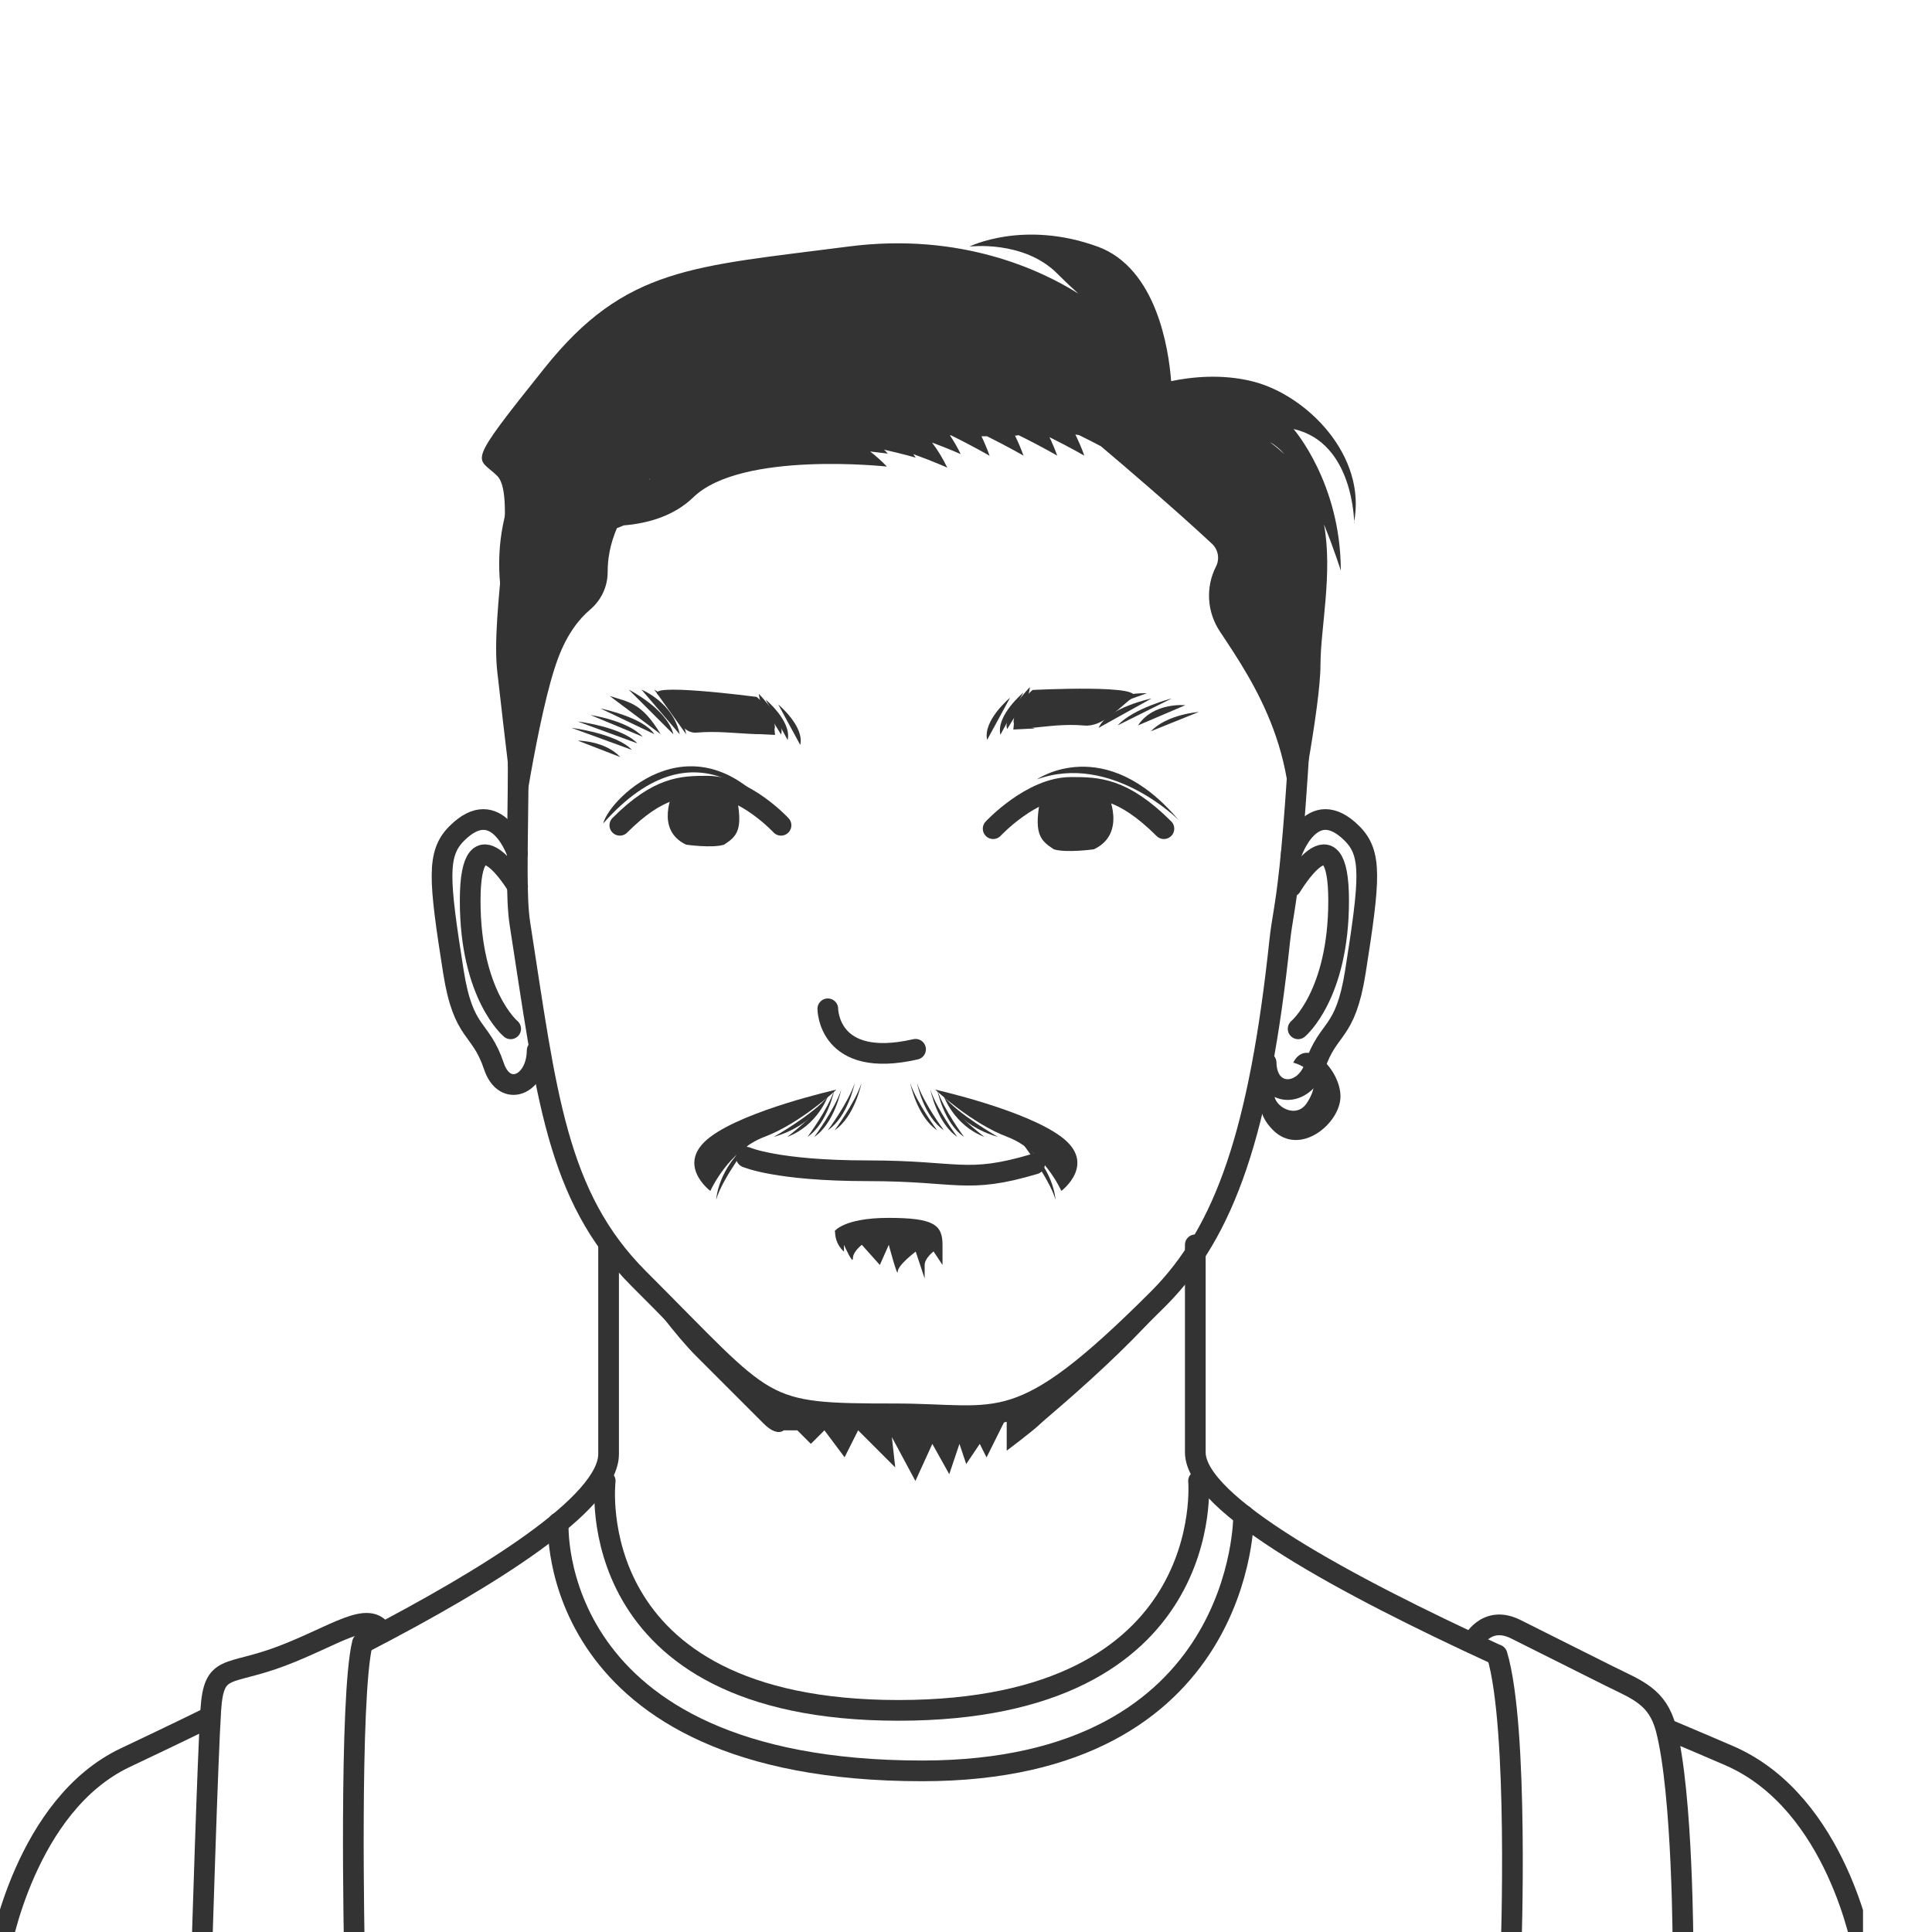 <svg width="140" height="140" viewBox="0 0 140 140" fill="none" xmlns="http://www.w3.org/2000/svg">
<g clip-path="url(#clip0_425_7135)">
<path d="M92.73 68.215C91.268 81.904 88.814 89.233 83.927 94.12C73.731 104.316 72.582 102.453 64.873 102.453C54.899 102.453 55.87 102.23 46.287 92.658C40.296 86.667 39.593 79.237 37.674 66.921C37.105 63.273 38.109 53.645 36.994 42.311C35.878 30.976 47.927 22.665 64.482 23.2C77.669 23.624 95.229 31.902 94.682 43.772C93.7 65.281 93.075 64.98 92.73 68.215Z" stroke="#333333" stroke-width="1.5" stroke-linecap="round" stroke-linejoin="round"/>
<path d="M44.915 59.803C47.748 56.97 49.477 56.97 51.273 56.97C53.973 56.97 56.595 59.803 56.595 59.803" stroke="#333333" stroke-width="1.5" stroke-linecap="round" stroke-linejoin="round"/>
<path d="M48.797 57.36C48.797 57.36 47.413 60.127 49.723 61.209C49.723 61.209 51.619 61.477 52.467 61.209C53.426 60.584 53.884 60.127 53.337 57.528C53.337 57.528 52.032 56.434 48.797 57.36Z" fill="#333333"/>
<path d="M54.832 50.499C54.832 50.499 56.048 51.503 56.149 52.619C56.249 53.734 53.148 52.842 50.492 53.087C49.176 53.21 48.618 51.012 47.77 50.41C46.331 49.384 54.821 50.499 54.821 50.499H54.832Z" fill="#333333"/>
<path d="M55.479 50.689C55.479 50.689 57.387 52.273 57.075 53.623L55.479 50.689Z" fill="#333333"/>
<path d="M45.561 49.975C45.561 49.975 48.328 51.358 48.797 53.21L45.561 49.975Z" fill="#333333"/>
<path d="M44.178 50.432C45.561 50.89 46.487 50.89 47.871 53.199L44.178 50.432Z" fill="#333333"/>
<path d="M43.509 51.336C43.509 51.336 46.621 51.972 47.413 53.199L43.509 51.336Z" fill="#333333"/>
<path d="M47.413 49.975C47.413 49.975 49.265 50.901 49.723 53.21L47.413 49.975Z" fill="#333333"/>
<path d="M42.795 51.816C42.795 51.816 45.461 52.195 46.577 53.389L42.795 51.816Z" fill="#333333"/>
<path d="M41.869 52.284C41.869 52.284 45.071 52.675 46.186 53.868L41.869 52.284Z" fill="#333333"/>
<path d="M41.411 52.742C41.411 52.742 44.68 53.154 45.785 54.337L41.411 52.742Z" fill="#333333"/>
<path d="M41.869 53.668C41.869 53.668 43.843 53.668 44.948 54.861L41.869 53.668Z" fill="#333333"/>
<path d="M46.487 49.975C46.487 49.975 48.797 50.901 49.254 53.21L46.487 49.975Z" fill="#333333"/>
<path d="M56.394 51.046C56.394 51.046 58.302 52.63 57.989 53.98L56.394 51.046Z" fill="#333333"/>
<path d="M54.999 50.287C54.999 50.287 56.952 52.307 56.595 53.221L56.082 52.385L56.16 53.255L54.654 53.177C54.654 53.177 56.115 52.82 55.591 51.983C55.066 51.146 54.988 50.276 54.988 50.276L54.999 50.287Z" fill="#333333"/>
<path d="M84.34 60.049C81.339 57.059 79.51 57.059 77.602 57.059C74.746 57.059 71.968 60.049 71.968 60.049" stroke="#333333" stroke-width="1.5" stroke-linecap="round" stroke-linejoin="round"/>
<path d="M80.246 57.461C80.246 57.461 81.707 60.395 79.264 61.544C79.264 61.544 77.256 61.823 76.364 61.544C75.348 60.886 74.869 60.395 75.438 57.639C75.438 57.639 76.821 56.479 80.235 57.461H80.246Z" fill="#333333"/>
<path d="M74.824 49.997C74.824 49.997 73.563 51.046 73.452 52.206C73.34 53.366 75.795 52.318 78.561 52.574C79.922 52.697 81.105 51.258 81.986 50.622C83.481 49.551 74.835 49.997 74.835 49.997H74.824Z" fill="#333333"/>
<path d="M74.155 50.187C74.155 50.187 72.169 51.838 72.492 53.244L74.155 50.187Z" fill="#333333"/>
<path d="M84.909 50.611C84.909 50.611 82.131 51.314 80.993 52.563L84.909 50.611Z" fill="#333333"/>
<path d="M83.113 50.232C83.113 50.232 80.536 50.131 79.844 51.403L83.113 50.232Z" fill="#333333"/>
<path d="M85.891 51.102C85.891 51.102 83.582 50.868 82.466 52.563L85.891 51.102Z" fill="#333333"/>
<path d="M86.862 51.593C86.862 51.593 84.563 51.76 83.403 52.987L86.862 51.593Z" fill="#333333"/>
<path d="M83.448 50.611C83.448 50.611 80.246 51.28 79.61 52.742L83.448 50.611Z" fill="#333333"/>
<path d="M73.195 50.555C73.195 50.555 71.209 52.206 71.533 53.612L73.195 50.555Z" fill="#333333"/>
<path d="M74.645 49.774C74.645 49.774 72.615 51.871 72.983 52.831L73.519 51.961L73.43 52.864L74.991 52.786C74.991 52.786 73.474 52.418 74.01 51.548C74.545 50.678 74.634 49.774 74.634 49.774H74.645Z" fill="#333333"/>
<path d="M75.136 56.479C75.136 56.479 80.023 53.054 85.4 59.413C85.4 59.413 80.514 54.527 75.136 56.479Z" fill="#333333"/>
<path d="M56.64 59.67C55.714 58.744 50.638 51.827 43.71 59.67C44.167 57.818 50.638 51.358 56.64 59.67Z" fill="#333333"/>
<path d="M59.986 73.102C59.986 73.102 59.986 77.497 66.345 76.036" stroke="#333333" stroke-width="1.5" stroke-linecap="round" stroke-linejoin="round"/>
<path d="M54.085 83.856C54.085 83.856 56.282 84.838 62.876 84.838C69.469 84.838 70.016 85.82 74.969 84.347" stroke="#333333" stroke-width="1.5" stroke-linecap="round" stroke-linejoin="round"/>
<path d="M60.466 89.233C60.466 89.233 61.113 88.252 64.382 88.252C67.651 88.252 68.298 88.743 68.298 90.204V91.665L67.651 90.684C67.651 90.684 67.004 91.174 67.004 91.665V92.647L66.356 90.695C66.356 90.695 65.051 91.677 65.051 92.156C65.051 92.636 64.404 90.204 64.404 90.204L63.757 91.665L62.452 90.204C62.452 90.204 61.805 90.695 61.805 91.186C61.805 91.677 61.158 90.204 61.158 90.204V90.695C61.158 90.695 60.511 90.204 60.511 89.233H60.466Z" fill="#333333"/>
<path d="M60.611 78.959C60.611 78.959 54.085 80.42 51.474 82.383C48.864 84.347 51.474 86.299 51.474 86.299C51.474 86.299 52.779 83.365 55.39 82.383C58.001 81.402 60.611 78.959 60.611 78.959Z" fill="#333333"/>
<path d="M62.43 78.479C62.43 78.479 61.939 80.922 60.477 81.904C60.477 81.904 61.939 79.951 62.43 78.479Z" fill="#333333"/>
<path d="M61.939 78.479C61.939 78.479 61.448 80.922 59.986 81.904C59.986 81.904 61.448 79.951 61.939 78.479Z" fill="#333333"/>
<path d="M60.957 78.959C60.957 78.959 60.466 81.402 59.005 82.383C59.005 82.383 60.466 80.431 60.957 78.959Z" fill="#333333"/>
<path d="M60.466 78.959C60.466 78.959 59.975 81.402 58.514 82.383C58.514 82.383 59.975 80.431 60.466 78.959Z" fill="#333333"/>
<path d="M59.986 79.449C59.986 79.449 59.25 81.547 57.052 82.383C57.052 82.383 59.25 80.71 59.986 79.449Z" fill="#333333"/>
<path d="M59.986 79.449C59.986 79.449 59.005 81.547 56.071 82.383C56.071 82.383 59.005 80.71 59.986 79.449Z" fill="#333333"/>
<path d="M51.898 86.935C51.898 86.935 51.999 84.626 54.386 82.729C54.386 82.729 52.322 85.407 51.898 86.935Z" fill="#333333"/>
<path d="M67.773 78.959C67.773 78.959 74.3 80.42 76.91 82.383C79.521 84.336 76.91 86.299 76.91 86.299C76.91 86.299 75.605 83.365 72.994 82.383C70.384 81.402 67.773 78.959 67.773 78.959Z" fill="#333333"/>
<path d="M65.955 78.479C65.955 78.479 66.446 80.922 67.907 81.904C67.907 81.904 66.446 79.951 65.955 78.479Z" fill="#333333"/>
<path d="M66.446 78.479C66.446 78.479 66.936 80.922 68.398 81.904C68.398 81.904 66.936 79.951 66.446 78.479Z" fill="#333333"/>
<path d="M67.416 78.959C67.416 78.959 67.907 81.402 69.369 82.383C69.369 82.383 67.907 80.431 67.416 78.959Z" fill="#333333"/>
<path d="M67.907 78.959C67.907 78.959 68.398 81.402 69.859 82.383C69.859 82.383 68.398 80.431 67.907 78.959Z" fill="#333333"/>
<path d="M68.398 79.449C68.398 79.449 69.134 81.547 71.332 82.383C71.332 82.383 69.134 80.71 68.398 79.449Z" fill="#333333"/>
<path d="M68.398 79.449C68.398 79.449 69.38 81.547 72.314 82.383C72.314 82.383 69.38 80.71 68.398 79.449Z" fill="#333333"/>
<path d="M76.486 86.935C76.486 86.935 76.386 84.626 73.998 82.729C73.998 82.729 76.062 85.407 76.486 86.935Z" fill="#333333"/>
<path d="M37.496 61.856C37.496 61.856 36.034 57.461 33.1 60.395C31.639 61.856 31.795 63.686 32.855 70.413C33.591 75.054 34.807 74.329 35.789 77.252C36.559 79.572 38.89 78.668 38.924 76.125" stroke="#333333" stroke-width="1.5" stroke-linecap="round" stroke-linejoin="round"/>
<path d="M37.507 64.244C37.507 64.244 34.071 58.431 34.071 65.27C34.071 72.109 37.005 74.552 37.005 74.552" stroke="#333333" stroke-width="1.5" stroke-linecap="round" stroke-linejoin="round"/>
<path d="M93.577 61.856C93.577 61.856 95.039 57.461 97.973 60.395C99.434 61.856 99.278 63.686 98.218 70.413C97.482 75.054 96.266 74.329 95.284 77.252C94.514 79.572 91.792 79.55 91.748 77.006" stroke="#333333" stroke-width="1.5" stroke-linecap="round" stroke-linejoin="round"/>
<path d="M93.566 64.244C93.566 64.244 97.002 58.431 97.002 65.27C97.002 72.109 94.068 74.552 94.068 74.552" stroke="#333333" stroke-width="1.5" stroke-linecap="round" stroke-linejoin="round"/>
<path d="M93.711 77.006C93.711 77.006 96.266 77.564 94.693 79.94C93.711 81.402 91.558 79.583 92.64 78.78L92.06 78.211C92.06 78.211 90.297 79.94 92.25 81.893C94.202 83.845 97.136 81.402 97.136 79.449C97.136 77.497 94.693 75.054 93.711 77.006Z" fill="#333333"/>
<path d="M93.209 63.53C92.953 64.779 92.785 65.582 92.785 65.582C92.964 64.88 93.098 64.199 93.209 63.53Z" fill="#333333"/>
<path d="M98.107 37.904C99.088 33.018 94.682 28.622 90.777 27.64C88.524 27.072 86.326 27.317 84.865 27.618C84.686 25.253 83.793 19.418 79.532 17.868C74.155 15.915 70.25 17.868 70.25 17.868C70.25 17.868 74.166 17.377 76.609 19.82C77.245 20.456 77.747 20.924 78.148 21.282C75.616 19.675 69.726 16.786 61.459 17.868C50.214 19.329 45.327 19.329 39.459 26.67C33.591 33.999 34.573 33.029 36.034 34.49C37.496 35.952 35.543 44.263 36.034 48.67C36.525 53.076 37.563 61.633 37.563 61.633C37.563 61.633 38.968 51.604 40.441 47.699C41.11 45.903 41.992 44.832 42.739 44.196C43.565 43.504 44.044 42.5 44.033 41.418C44.033 40.581 44.178 39.499 44.703 38.272C44.87 38.205 45.037 38.138 45.205 38.071C46.956 37.926 48.841 37.391 50.236 36.041C53.717 32.65 64.27 33.81 64.27 33.81C63.88 33.397 63.467 33.04 63.054 32.717C63.858 32.806 64.337 32.873 64.337 32.873C64.248 32.772 64.159 32.672 64.058 32.583C65.442 32.895 66.356 33.163 66.356 33.163C66.301 33.074 66.234 32.995 66.178 32.906C67.662 33.442 68.644 33.888 68.644 33.888C68.32 33.218 67.952 32.616 67.539 32.069C68.8 32.538 69.614 32.906 69.614 32.906C69.38 32.415 69.112 31.958 68.833 31.545H68.911C70.596 32.371 71.712 33.029 71.712 33.029C71.533 32.527 71.332 32.058 71.12 31.612C71.254 31.612 71.388 31.612 71.522 31.612C73.117 32.404 74.166 33.018 74.166 33.018C73.987 32.505 73.775 32.025 73.552 31.567C73.597 31.567 73.641 31.567 73.675 31.556C73.72 31.556 73.764 31.545 73.809 31.534C75.493 32.359 76.609 33.018 76.609 33.018C76.442 32.549 76.252 32.103 76.051 31.679C77.58 32.438 78.573 33.018 78.573 33.018C78.383 32.471 78.16 31.969 77.925 31.489C78.026 31.5 78.115 31.512 78.204 31.534C78.807 31.835 79.342 32.103 79.777 32.337C81.362 33.676 85.054 36.822 87.821 39.399C88.278 39.823 88.401 40.503 88.111 41.061C87.352 42.556 87.464 44.352 88.39 45.747C90.878 49.495 94.648 55.006 93.232 63.541C94.035 59.614 95.686 51.146 95.686 48.19C95.686 45.535 96.59 41.53 95.942 38.005C96.69 39.834 97.159 41.351 97.159 41.351C97.159 34.992 93.734 31.088 93.734 31.088C98.129 32.069 98.129 37.926 98.129 37.926L98.107 37.904ZM47.079 34.702H47.112C47.112 34.702 47.056 34.736 47.034 34.758L47.079 34.702ZM92.038 32.047C92.395 32.237 92.741 32.538 93.087 32.917C92.741 32.605 92.395 32.315 92.038 32.047Z" fill="#333333"/>
<path d="M15.094 124.475C12.618 125.691 10.509 126.684 9.103 127.354C1.818 130.779 0 141.388 0 141.388" stroke="#333333" stroke-width="1.5" stroke-linecap="round" stroke-linejoin="round"/>
<path d="M44.1 90.327V105.365C44.1 108.924 35.454 114.312 26.462 118.975" stroke="#333333" stroke-width="1.5" stroke-linecap="round" stroke-linejoin="round"/>
<path d="M120.954 125.368C122.762 126.127 124.268 126.774 125.35 127.242C133.17 130.667 135 141.388 135 141.388" stroke="#333333" stroke-width="1.5" stroke-linecap="round" stroke-linejoin="round"/>
<path d="M86.616 90.204V105.242C86.616 109.047 97.705 114.959 108.27 119.823" stroke="#333333" stroke-width="1.5" stroke-linecap="round" stroke-linejoin="round"/>
<path d="M42.795 88.017C42.795 88.017 47.525 95.336 50.448 98.27L55.334 103.156C56.316 104.138 56.796 103.647 56.796 103.647H57.777L58.759 104.629L59.741 103.647L61.202 105.599L62.184 103.647L64.873 106.336L64.627 104.138L66.334 107.317L67.561 104.629L68.788 106.826L69.525 104.629L70.016 106.09L70.997 104.629L71.488 105.61L72.95 102.676V105.12C72.95 105.12 74.902 103.658 75.393 103.167C75.884 102.676 86.114 94.365 86.861 90.46C86.861 90.46 80.737 98.37 75.873 101.014C70.997 103.658 69.045 102.676 65.141 102.676C61.236 102.676 55.435 102.676 52.958 99.251C50.481 95.826 45.428 92.915 42.817 88.017H42.795Z" fill="#333333"/>
<path d="M43.855 107.317C43.855 107.317 41.88 123.94 65.107 123.94C88.334 123.94 86.85 107.317 86.85 107.317" stroke="#333333" stroke-width="1.5" stroke-linecap="round" stroke-linejoin="round"/>
<path d="M40.452 110.352C40.452 110.352 39.448 128.324 66.825 128.324C90.286 128.324 90.119 109.805 90.119 109.805" stroke="#333333" stroke-width="1.5" stroke-linecap="round" stroke-linejoin="round"/>
<path d="M25.681 141.377C25.681 141.377 25.291 123.003 26.262 119.065" stroke="#333333" stroke-width="1.5" stroke-linecap="round" stroke-linejoin="round"/>
<path d="M14.626 141.377C14.626 141.377 15.05 127.343 15.273 123.929C15.496 120.515 16.478 121.486 20.382 120.013C24.287 118.54 26.73 116.588 27.712 118.295" stroke="#333333" stroke-width="1.5" stroke-linecap="round" stroke-linejoin="round"/>
<path d="M109.497 141.377C109.497 141.377 110.066 125.178 108.482 119.913" stroke="#333333" stroke-width="1.5" stroke-linecap="round" stroke-linejoin="round"/>
<path d="M121.959 141.377C121.959 141.377 121.959 129.975 120.72 125.256C120.107 122.947 118.645 122.456 116.682 121.486L109.843 118.061C107.656 116.967 106.675 119.065 106.675 119.065" stroke="#333333" stroke-width="1.5" stroke-linecap="round" stroke-linejoin="round"/>
</g>
<defs>
<clipPath id="clip0_425_7135">
<rect width="135" height="128" fill="white" transform="translate(0 12)"/>
</clipPath>
</defs>
</svg>
